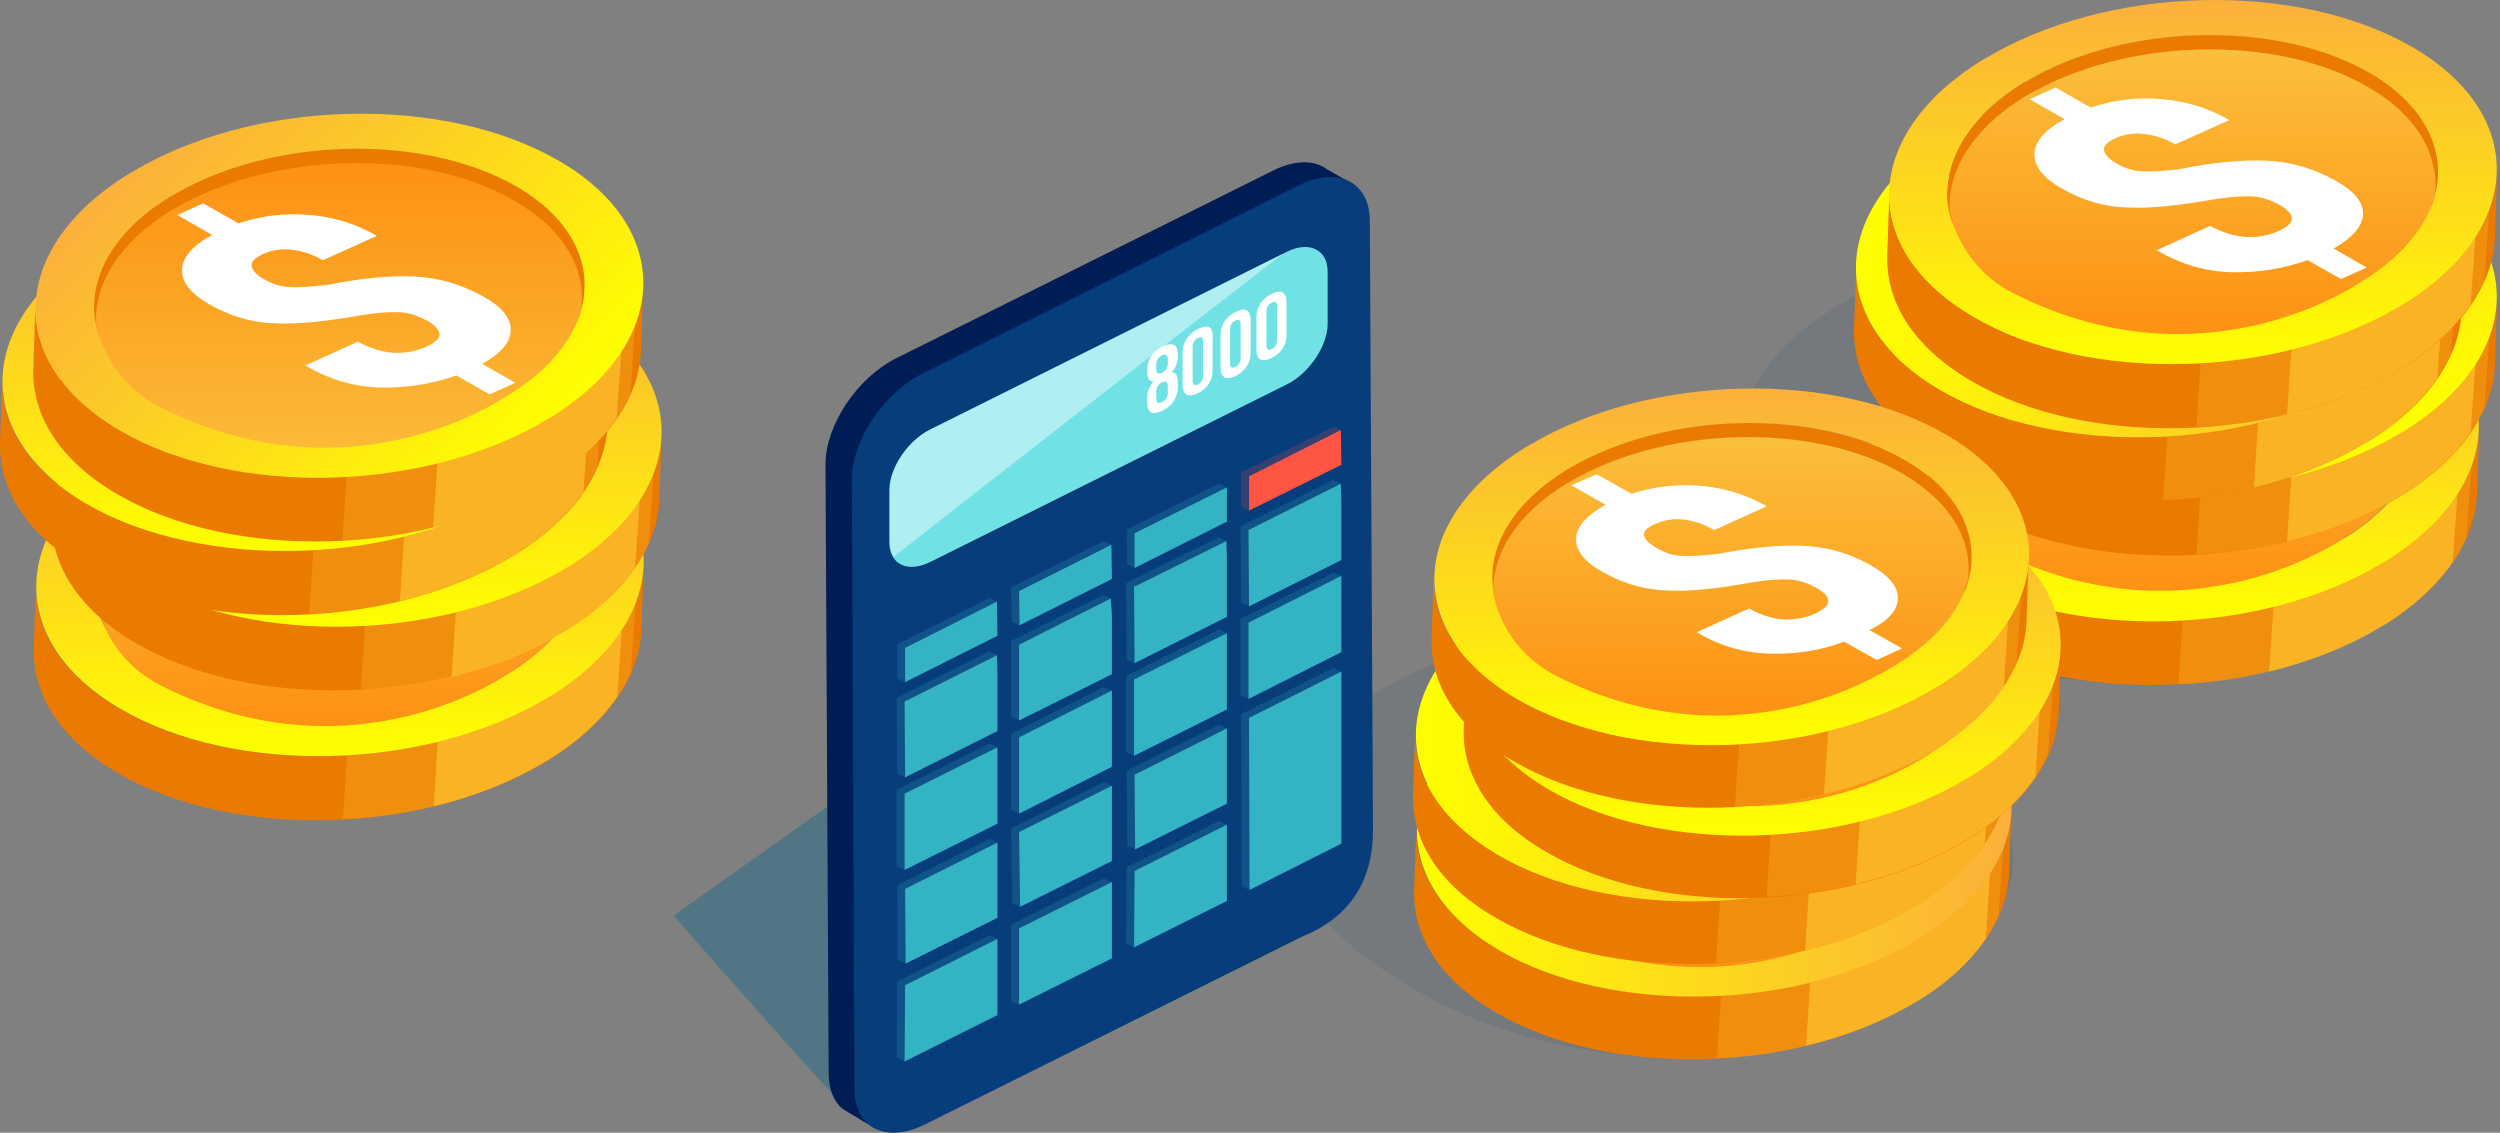 <svg width="437" height="198" viewBox="0 0 437 198" fill="none" xmlns="http://www.w3.org/2000/svg">
<rect x="0" y="0" width="437" height="198" fill="#808080" stroke="none"/>
<path d="M90.554 81.35C74.418 71.877 47.403 72.521 30.254 82.822L29.885 83.006C21.218 88.248 16.792 95.054 16.516 101.676C16.423 103.515 16.423 105.446 16.331 107.286C16.239 109.125 16.239 111.057 16.147 112.896C16.423 106.274 20.849 99.56 29.516 94.226L29.885 94.042C47.034 83.742 73.957 83.098 90.185 92.571C98.299 97.353 102.171 103.699 101.894 110.229C101.987 106.458 102.171 102.779 102.263 99.009C102.448 92.571 98.575 86.133 90.554 81.35Z" fill="#FDA014"/>
<path d="M90.554 81.35C74.418 71.877 47.403 72.521 30.254 82.822L29.885 83.006C21.218 88.248 16.792 95.054 16.516 101.676C16.423 103.515 16.423 105.446 16.331 107.286C16.239 109.125 16.239 111.057 16.147 112.896C16.423 106.274 20.849 99.56 29.516 94.226L29.885 94.042C47.034 83.742 73.957 83.098 90.185 92.571C98.299 97.353 102.171 103.699 101.894 110.229C101.987 106.458 102.171 102.779 102.263 99.009C102.448 92.571 98.575 86.133 90.554 81.35Z" fill="#EA7A00"/>
<path d="M96.27 121.633L95.901 121.817C74.603 134.785 41.041 135.704 20.849 123.84C10.799 117.954 6.005 110.045 6.281 101.952C6.189 105.722 6.005 109.401 5.912 113.172C5.636 121.265 10.43 129.175 20.48 135.061C40.672 146.925 74.234 146.005 95.532 133.037L95.901 132.853C106.412 126.324 111.852 118.046 112.129 109.953C112.221 106.182 112.405 102.503 112.498 98.733C112.221 106.826 106.781 115.103 96.27 121.633Z" fill="#EA7A00"/>
<path opacity="0.27" d="M96.27 121.633L95.902 121.817C88.71 126.231 69.716 130.278 60.681 131.841L59.943 143.154C75.064 142.694 88.249 137.543 95.533 133.037L95.902 132.853C103.093 128.347 107.888 123.104 110.285 117.586L111.115 105.446C108.81 111.332 103.923 116.942 96.27 121.633Z" fill="#FFC431"/>
<path opacity="0.69" d="M96.271 121.633L95.902 121.817C90.186 125.312 83.547 127.887 76.54 129.634L75.802 140.946C82.901 139.199 89.632 136.624 95.441 133.037L95.81 132.853C101.157 129.542 105.122 125.771 107.888 121.817L108.718 109.953C106.044 114.183 101.895 118.138 96.271 121.633Z" fill="#FFC431"/>
<path d="M97.93 76.844C77.83 65.072 44.545 65.899 23.247 78.683L22.878 78.867C1.579 91.835 0.75 111.976 20.942 123.84C41.134 135.704 74.695 134.785 95.994 121.817L96.363 121.633C117.2 108.665 118.03 88.708 97.93 76.844ZM89.263 117.494L88.894 117.678C71.745 128.163 44.545 128.899 28.226 119.334C11.906 109.769 12.644 93.49 29.793 83.006L30.162 82.822C47.312 72.521 74.234 71.877 90.462 81.35C106.689 90.915 106.044 107.01 89.263 117.494Z" fill="url(#paint0_linear)"/>
<path d="M90.185 83.833C74.142 74.36 47.495 75.096 30.438 85.213L30.069 85.397C20.941 91.007 16.608 98.18 16.884 105.17C17.899 110.412 21.402 116.482 28.225 119.885C62.248 136.992 89.263 117.494 89.263 117.494C96.086 113.264 100.235 108.021 101.71 102.687C102.54 95.789 98.76 88.892 90.185 83.833Z" fill="url(#paint1_linear)"/>
<path d="M83.362 103.515C83.362 101.4 81.887 99.56 79.028 97.905H78.844L70.546 102.687C72.113 103.607 72.851 104.527 72.943 105.354C72.943 106.182 72.298 107.01 71.007 107.746C69.624 108.573 68.333 108.941 67.135 108.849C65.936 108.757 64.737 108.481 63.631 107.838C62.617 107.194 62.063 106.55 62.063 105.814C62.063 105.079 62.524 103.975 63.631 102.411C66.305 99.468 67.78 96.985 68.056 94.87C68.333 92.755 66.95 90.823 64 89.168C61.234 87.604 58.191 86.869 54.687 86.96C51.184 87.052 47.68 87.972 44.176 89.72L39.474 86.96L35.509 89.26L40.212 92.019C37.077 94.134 35.325 96.341 34.864 98.641C34.403 100.94 35.97 102.963 39.474 104.895L39.658 104.987L47.864 100.204C46.112 99.192 45.283 98.181 45.375 97.169C45.559 96.157 46.389 95.238 47.956 94.318C49.34 93.49 50.63 93.123 51.921 93.123C53.212 93.123 54.411 93.398 55.425 94.042C56.716 94.778 57.269 95.514 57.269 96.249C57.269 96.985 56.716 98.089 55.609 99.56C52.935 102.687 51.46 105.171 51.184 107.194C50.907 109.217 52.198 111.057 55.148 112.804C57.822 114.368 60.957 115.011 64.645 114.919C68.333 114.735 71.929 113.816 75.433 112.068L80.412 114.919L84.376 112.62L79.397 109.677C81.979 107.746 83.362 105.63 83.362 103.515Z" fill="white"/>
<path d="M93.688 58.725C77.553 49.253 50.538 49.896 33.388 60.197L33.019 60.381C24.352 65.623 19.927 72.429 19.65 79.051C19.558 80.89 19.558 82.822 19.466 84.661C19.373 86.5 19.373 88.432 19.281 90.271C19.558 83.649 23.983 76.936 32.651 71.601L33.019 71.417C50.169 61.117 77.092 60.473 93.319 69.946C101.433 74.728 105.305 81.074 105.029 87.604C105.121 83.833 105.305 80.154 105.398 76.384C105.582 69.854 101.71 63.508 93.688 58.725Z" fill="#FDA014"/>
<path d="M93.688 58.725C77.553 49.253 50.538 49.896 33.388 60.197L33.019 60.381C24.352 65.623 19.927 72.429 19.65 79.051C19.558 80.89 19.558 82.822 19.466 84.661C19.373 86.5 19.373 88.432 19.281 90.271C19.558 83.649 23.983 76.936 32.651 71.601L33.019 71.417C50.169 61.117 77.092 60.473 93.319 69.946C101.433 74.728 105.305 81.074 105.029 87.604C105.121 83.833 105.305 80.154 105.398 76.384C105.582 69.854 101.71 63.508 93.688 58.725Z" fill="#EA7A00"/>
<path d="M99.405 98.916L99.036 99.1C77.737 112.068 44.176 112.988 23.984 101.124C13.934 95.237 9.139 87.328 9.416 79.235C9.324 83.006 9.139 86.684 9.047 90.455C8.77 98.549 13.565 106.458 23.615 112.344C43.807 124.208 77.368 123.288 98.667 110.321L99.036 110.137C109.547 103.607 114.987 95.329 115.263 87.236C115.356 83.465 115.54 79.787 115.632 76.016C115.356 84.201 109.916 92.478 99.405 98.916Z" fill="#EA7A00"/>
<path opacity="0.27" d="M99.405 99.008L99.036 99.192C91.844 103.606 72.851 107.653 63.815 109.216L63.077 120.529C78.198 120.069 91.383 114.918 98.667 110.412L99.036 110.228C106.228 105.721 111.022 100.479 113.42 94.961L114.249 82.821C111.944 88.615 107.058 94.317 99.405 99.008Z" fill="#FFC431"/>
<path opacity="0.69" d="M99.404 99.008L99.035 99.192C93.319 102.687 86.68 105.262 79.673 107.009L78.935 118.321C86.035 116.574 92.766 113.999 98.574 110.412L98.943 110.228C104.291 106.917 108.256 103.146 111.022 99.192L111.851 87.328C109.178 91.466 105.029 95.513 99.404 99.008Z" fill="#FFC431"/>
<path d="M101.064 54.219C80.964 42.447 47.679 43.274 26.381 56.058L26.012 56.242C4.713 69.21 3.884 89.351 24.076 101.215C44.268 113.079 77.829 112.16 99.128 99.192L99.497 99.008C120.334 86.04 121.164 65.991 101.064 54.219ZM92.397 94.869L92.028 95.053C74.879 105.538 47.679 106.274 31.36 96.709C15.04 87.144 15.778 70.865 32.927 60.381L33.296 60.197C50.446 49.896 77.368 49.252 93.596 58.725C109.823 68.198 109.178 84.385 92.397 94.869Z" fill="url(#paint2_linear)"/>
<path d="M93.319 61.208C77.276 51.736 50.63 52.471 33.572 62.588L33.204 62.772C24.076 68.382 19.742 75.556 20.019 82.545C21.033 87.788 24.537 93.858 31.36 97.26C65.382 114.367 92.397 94.869 92.397 94.869C99.22 90.639 103.369 85.396 104.844 80.062C105.674 73.164 101.894 66.175 93.319 61.208Z" fill="url(#paint3_linear)"/>
<path d="M86.773 61.025L80.595 64.52C76.538 63.232 72.389 62.772 68.148 63.048C63.907 63.416 60.034 64.612 56.531 66.635L56.438 66.727L65.843 70.958C67.779 69.854 69.623 69.21 71.375 69.118C73.127 68.934 74.787 69.21 76.262 69.854C77.829 70.59 78.475 71.326 78.29 72.061C78.106 72.797 77.368 73.625 75.985 74.361C74.695 75.096 73.311 75.556 71.836 75.648C70.361 75.74 68.056 75.648 65.013 75.28C59.205 74.177 54.133 73.625 49.892 73.809C45.651 73.993 41.686 75.096 37.998 77.212C34.587 79.143 32.927 81.166 33.019 83.19C33.111 85.305 34.771 87.236 38.09 89.076L32.282 92.387L36.8 94.41L42.608 91.099C46.757 92.662 51.091 93.306 55.793 93.214C60.403 93.122 64.737 91.835 68.886 89.444L68.978 89.352L59.666 85.121C57.453 86.409 55.332 87.052 53.304 87.052C51.275 87.144 49.431 86.776 47.587 85.949C46.02 85.213 45.282 84.477 45.374 83.741C45.467 83.006 46.204 82.178 47.495 81.442C49.062 80.614 50.538 80.063 52.105 79.971C53.672 79.879 55.885 79.971 58.744 80.43C64.921 81.534 69.992 81.994 74.049 81.902C78.106 81.718 81.978 80.614 85.574 78.591C88.894 76.752 90.461 74.728 90.369 72.521C90.277 70.314 88.525 68.29 85.113 66.451L91.199 62.956L86.773 61.025Z" fill="white"/>
<path d="M84.653 45.482C68.517 36.009 41.502 36.653 24.352 46.953L23.984 47.138C15.317 52.38 10.891 59.185 10.614 65.807C10.522 67.647 10.522 69.578 10.43 71.417C10.338 73.257 10.338 75.188 10.246 77.028C10.522 70.406 14.948 63.692 23.615 58.358L23.984 58.174C41.133 47.873 68.056 47.229 84.284 56.702C92.397 61.485 96.27 67.831 95.993 74.361C96.085 70.59 96.27 66.911 96.362 63.14C96.639 56.702 92.674 50.264 84.653 45.482Z" fill="#FDA014"/>
<path d="M84.653 45.482C68.517 36.009 41.502 36.653 24.352 46.953L23.984 47.138C15.317 52.38 10.891 59.185 10.614 65.807C10.522 67.647 10.522 69.578 10.43 71.417C10.338 73.257 10.338 75.188 10.246 77.028C10.522 70.406 14.948 63.692 23.615 58.358L23.984 58.174C41.133 47.873 68.056 47.229 84.284 56.702C92.397 61.485 96.27 67.831 95.993 74.361C96.085 70.59 96.27 66.911 96.362 63.14C96.639 56.702 92.674 50.264 84.653 45.482Z" fill="#EA7A00"/>
<path d="M90.369 85.765L90 85.949C68.702 98.916 35.14 99.836 14.948 87.972C4.898 82.086 0.104 74.177 0.38 66.083C0.288 69.854 0.104 73.533 0.011 77.303C-0.265 85.397 4.529 93.306 14.579 99.192C34.771 111.056 68.333 110.137 89.631 97.169L90 96.985C100.511 90.455 105.951 82.178 106.228 74.085C106.32 70.314 106.504 66.635 106.597 62.864C106.32 70.958 100.88 79.235 90.369 85.765Z" fill="#EA7A00"/>
<path opacity="0.27" d="M90.369 85.764L90 85.948C82.809 90.363 63.815 94.409 54.779 95.973L54.042 107.285C69.163 106.825 82.348 101.675 89.632 97.169L90 96.985C97.192 92.478 101.987 87.236 104.384 81.718L105.214 69.578C102.909 75.372 98.022 81.074 90.369 85.764Z" fill="#FFC431"/>
<path opacity="0.69" d="M90.368 85.764L90 85.948C84.283 89.443 77.645 92.018 70.637 93.766L69.9 105.078C76.999 103.331 83.73 100.755 89.539 97.169L89.907 96.985C95.255 93.674 99.22 89.903 101.986 85.948L102.816 74.084C100.142 78.315 95.993 82.269 90.368 85.764Z" fill="#FFC431"/>
<path d="M92.029 40.975C71.929 29.203 38.644 30.031 17.345 42.815L16.976 42.999C-4.322 55.966 -5.152 76.108 15.04 87.972C35.232 99.836 68.794 98.916 90.092 85.948L90.461 85.765C111.299 72.797 112.129 52.748 92.029 40.975ZM83.362 81.626L82.993 81.81C65.843 92.294 38.644 93.03 22.324 83.465C6.004 73.9 6.742 57.622 23.892 47.137L24.26 46.953C41.41 36.653 68.333 36.009 84.56 45.482C100.788 55.047 100.142 71.141 83.362 81.626Z" fill="url(#paint4_linear)"/>
<path d="M84.284 47.965C68.24 38.492 41.594 39.228 24.537 49.344L24.168 49.528C15.04 55.139 10.707 62.312 10.983 69.302C11.997 74.544 15.501 80.614 22.324 84.017C56.346 101.123 83.362 81.626 83.362 81.626C90.184 77.395 94.334 72.153 95.809 66.819C96.639 59.921 92.858 52.931 84.284 47.965Z" fill="url(#paint5_linear)"/>
<path d="M77.737 47.781L71.56 51.276C67.503 49.988 63.354 49.528 59.112 49.804C54.871 50.172 50.999 51.368 47.495 53.391L47.403 53.483L56.807 57.714C58.744 56.61 60.588 55.966 62.34 55.874C64.091 55.69 65.751 55.966 67.226 56.61C68.794 57.346 69.439 58.081 69.255 58.817C69.07 59.553 68.333 60.381 66.95 61.117C65.659 61.852 64.276 62.312 62.801 62.404C61.325 62.496 59.02 62.404 55.978 62.036C50.169 60.933 45.098 60.381 40.857 60.565C36.615 60.749 32.651 61.852 28.963 63.968C25.551 65.899 23.891 67.922 23.984 69.946C24.076 72.061 25.735 73.992 29.055 75.832L23.246 79.143L27.764 81.166L33.573 77.855C37.722 79.418 42.055 80.062 46.758 79.97C51.368 79.878 55.701 78.591 59.85 76.2L59.942 76.108L50.63 71.877C48.417 73.165 46.297 73.808 44.268 73.808C42.24 73.9 40.396 73.532 38.551 72.705C36.984 71.969 36.246 71.233 36.339 70.497C36.431 69.762 37.169 68.934 38.459 68.198C40.027 67.37 41.502 66.819 43.069 66.727C44.637 66.635 46.85 66.727 49.708 67.186C55.886 68.29 60.957 68.75 65.013 68.658C69.07 68.474 72.943 67.37 76.539 65.347C79.858 63.508 81.425 61.484 81.333 59.277C81.241 57.07 79.489 55.047 76.078 53.207L82.163 49.712L77.737 47.781Z" fill="white"/>
<path d="M90.461 32.698C74.326 23.225 47.311 23.869 30.161 34.17L29.792 34.353C21.125 39.596 16.7 46.402 16.423 53.023C16.331 54.863 16.331 56.794 16.239 58.633C16.147 60.473 16.147 62.404 16.054 64.244C16.331 57.622 20.757 50.908 29.424 45.574L29.792 45.39C46.942 35.089 73.865 34.446 90.092 43.918C98.206 48.701 102.079 55.047 101.802 61.577C101.894 57.806 102.079 54.127 102.171 50.356C102.447 43.826 98.483 37.48 90.461 32.698Z" fill="#FDA014"/>
<path d="M90.461 32.698C74.326 23.225 47.311 23.869 30.161 34.17L29.792 34.353C21.125 39.596 16.7 46.402 16.423 53.023C16.331 54.863 16.331 56.794 16.239 58.633C16.147 60.473 16.147 62.404 16.054 64.244C16.331 57.622 20.757 50.908 29.424 45.574L29.792 45.39C46.942 35.089 73.865 34.446 90.092 43.918C98.206 48.701 102.079 55.047 101.802 61.577C101.894 57.806 102.079 54.127 102.171 50.356C102.447 43.826 98.483 37.48 90.461 32.698Z" fill="#EA7A00"/>
<path d="M96.178 72.889L95.809 73.073C74.51 86.04 40.949 86.96 20.757 75.096C10.707 69.21 5.912 61.301 6.189 53.207C6.097 56.978 5.912 60.657 5.82 64.428C5.543 72.521 10.338 80.43 20.388 86.316C40.58 98.18 74.141 97.261 95.44 84.293L95.809 84.109C106.32 77.671 111.76 69.394 112.036 61.301C112.129 57.53 112.313 53.851 112.405 50.08C112.129 58.174 106.689 66.451 96.178 72.889Z" fill="#EA7A00"/>
<path opacity="0.27" d="M96.178 72.981L95.809 73.164C88.617 77.579 69.624 81.626 60.588 83.189L59.85 94.501C74.972 94.042 88.156 88.891 95.44 84.385L95.809 84.201C103.001 79.694 107.795 74.452 110.193 68.934L111.022 56.794C108.717 62.588 103.831 68.29 96.178 72.981Z" fill="#FFC431"/>
<path opacity="0.69" d="M96.177 72.981L95.808 73.164C90.092 76.659 83.453 79.234 76.446 80.982L75.709 92.294C82.808 90.547 89.539 87.972 95.347 84.385L95.716 84.201C101.064 80.89 105.029 77.119 107.795 73.164L108.624 61.3C105.951 65.439 101.894 69.486 96.177 72.981Z" fill="#FFC431"/>
<path d="M97.837 28.191C77.737 16.419 44.453 17.247 23.154 30.031L22.785 30.215C1.486 43.182 0.657 63.324 20.849 75.188C41.041 87.052 74.603 86.132 95.901 73.165L96.27 72.981C117.2 60.013 117.937 39.964 97.837 28.191ZM89.17 68.842L88.802 69.026C71.744 79.51 44.545 80.246 28.225 70.681C11.905 61.117 12.643 44.746 29.793 34.353L30.161 34.169C47.311 23.869 74.234 23.225 90.461 32.698C106.597 42.171 106.043 58.358 89.17 68.842Z" fill="url(#paint6_linear)"/>
<path d="M90.092 35.181C74.049 25.708 47.403 26.444 30.346 36.56L29.977 36.745C20.849 42.355 16.515 49.528 16.792 56.518C17.806 61.76 21.31 67.83 28.133 71.233C62.155 88.34 89.17 68.842 89.17 68.842C95.993 64.611 100.142 59.369 101.618 54.035C102.447 47.045 98.667 40.147 90.092 35.181Z" fill="url(#paint7_linear)"/>
<path d="M89.262 57.714C89.355 55.599 87.695 53.575 84.284 51.736C80.595 49.712 76.723 48.517 72.389 48.333C68.148 48.149 63.077 48.609 57.268 49.804C54.133 50.172 51.828 50.264 50.445 50.172C48.97 50.08 47.587 49.62 46.296 48.885C44.913 48.149 44.176 47.321 43.991 46.585C43.807 45.85 44.452 45.114 46.02 44.378C47.495 43.734 49.155 43.459 50.906 43.642C52.658 43.826 54.502 44.378 56.438 45.482L65.843 41.251L65.751 41.159C62.247 39.136 58.375 37.94 54.133 37.572C49.892 37.205 45.743 37.664 41.686 39.044L35.509 35.549L30.991 37.572L37.076 41.067C33.665 42.907 31.913 44.93 31.821 47.137C31.729 49.344 33.388 51.368 36.615 53.207C40.303 55.323 44.176 56.426 48.14 56.518C52.197 56.702 57.268 56.15 63.446 55.047C66.396 54.587 68.609 54.495 70.084 54.587C71.56 54.679 73.127 55.231 74.695 56.058C75.985 56.794 76.723 57.622 76.815 58.358C76.907 59.093 76.17 59.829 74.602 60.565C72.85 61.393 70.914 61.76 68.886 61.669C66.857 61.577 64.829 60.933 62.524 59.737L53.396 63.876L53.488 63.968C57.637 66.359 61.971 67.647 66.581 67.739C71.191 67.83 75.617 67.095 79.766 65.623L85.574 68.934L90.092 66.911L84.284 63.6C87.603 61.76 89.262 59.829 89.262 57.714Z" fill="white"/>
<g opacity="0.3">
<path opacity="0.3" d="M413.341 55.773L412.788 55.496C386.787 39.954 345.849 38.942 321.324 53.381C308.231 61.107 302.422 71.683 303.713 82.26C305.926 90.445 312.196 98.354 322.707 104.976C322.707 104.976 364.013 134.774 416.107 108.655C426.618 103.413 430.306 94.676 431.873 86.674C432.427 75.914 427.356 64.326 413.341 55.773Z" fill="#003D75"/>
</g>
<path d="M411.312 57.796C395.177 48.323 368.162 48.967 351.012 59.267L350.643 59.451C341.976 64.694 337.551 71.499 337.274 78.121C337.182 79.961 337.182 81.892 337.09 83.731C336.997 85.571 336.997 87.502 336.905 89.341C337.182 82.72 341.608 76.006 350.275 70.672L350.643 70.488C367.793 60.187 394.716 59.543 410.943 69.016C419.057 73.799 422.93 80.144 422.653 86.674C422.745 82.904 422.929 79.225 423.022 75.454C423.298 68.924 419.426 62.486 411.312 57.796Z" fill="#FDA014"/>
<path d="M411.312 57.796C395.177 48.323 368.162 48.967 351.012 59.267L350.643 59.451C341.976 64.694 337.551 71.499 337.274 78.121C337.182 79.961 337.182 81.892 337.09 83.731C336.997 85.571 336.997 87.502 336.905 89.341C337.182 82.72 341.608 76.006 350.275 70.672L350.643 70.488C367.793 60.187 394.716 59.543 410.943 69.016C419.057 73.799 422.93 80.144 422.653 86.674C422.745 82.904 422.929 79.225 423.022 75.454C423.298 68.924 419.426 62.486 411.312 57.796Z" fill="#EA7A00"/>
<path d="M417.121 97.987L416.752 98.171C395.453 111.138 361.892 112.058 341.7 100.194C331.65 94.308 326.855 86.398 327.132 78.305C327.04 82.076 326.855 85.755 326.763 89.525C326.486 97.619 331.281 105.528 341.331 111.414C361.523 123.278 395.084 122.359 416.383 109.391L416.752 109.207C427.263 102.677 432.703 94.4 432.979 86.306C433.072 82.536 433.256 78.857 433.348 75.086C432.979 83.272 427.539 91.457 417.121 97.987Z" fill="#EA7A00"/>
<path opacity="0.27" d="M417.121 98.078L416.752 98.262C409.56 102.677 390.567 106.723 381.531 108.287L380.793 119.599C395.914 119.139 409.099 113.989 416.383 109.482L416.752 109.298C423.944 104.792 428.738 99.549 431.135 94.031L431.965 81.891C429.568 87.686 424.681 93.296 417.121 98.078Z" fill="#FFC431"/>
<path opacity="0.69" d="M417.12 98.078L416.751 98.262C411.035 101.757 404.396 104.332 397.389 106.079L396.651 117.392C403.751 115.644 410.482 113.069 416.29 109.482L416.659 109.298C422.007 105.988 425.972 102.217 428.738 98.262L429.567 86.398C426.894 90.537 422.744 94.583 417.12 98.078Z" fill="#FFC431"/>
<path d="M418.688 53.289C398.588 41.517 365.303 42.345 344.004 55.129L343.636 55.312C322.337 68.28 321.507 88.421 341.699 100.286C361.891 112.15 395.453 111.23 416.752 98.262L417.12 98.078C438.05 85.019 438.788 65.061 418.688 53.289ZM410.021 93.94L409.652 94.124C392.502 104.608 365.303 105.344 348.983 95.779C332.663 86.214 333.401 69.936 350.551 59.451L350.919 59.267C368.069 48.967 394.992 48.323 411.219 57.796C427.539 67.269 426.894 83.455 410.021 93.94Z" fill="url(#paint8_linear)"/>
<path d="M410.943 60.187C394.9 50.714 368.254 51.45 351.196 61.566L350.828 61.75C341.7 67.36 337.366 74.534 337.643 81.524C338.657 86.766 342.161 92.836 348.984 96.239C383.006 113.345 410.021 93.848 410.021 93.848C416.844 89.617 420.993 84.375 422.468 79.04C423.298 72.143 419.518 65.245 410.943 60.187Z" fill="url(#paint9_linear)"/>
<path d="M404.12 79.96C404.12 77.845 402.645 76.006 399.786 74.35H399.602L391.304 79.133C392.871 80.052 393.609 80.972 393.701 81.8C393.701 82.627 393.056 83.455 391.765 84.191C390.382 85.019 389.091 85.387 387.892 85.295C386.694 85.203 385.495 84.927 384.389 84.283C383.375 83.639 382.821 82.995 382.821 82.26C382.821 81.524 383.282 80.42 384.389 78.857C387.063 75.914 388.538 73.431 388.814 71.315C389.091 69.2 387.708 67.269 384.758 65.613C381.991 64.05 378.949 63.314 375.445 63.406C371.942 63.498 368.438 64.418 364.934 66.165L360.232 63.406L356.267 65.705L360.969 68.464C357.835 70.579 356.083 72.787 355.622 75.086C355.161 77.385 356.728 79.409 360.232 81.34L360.416 81.432L368.622 76.65C366.87 75.638 366.041 74.626 366.133 73.615C366.317 72.603 367.147 71.683 368.714 70.763C370.097 69.936 371.388 69.568 372.679 69.568C373.97 69.568 375.169 69.844 376.183 70.487C377.474 71.223 378.027 71.959 378.027 72.695C378.027 73.431 377.474 74.534 376.367 76.006C373.693 79.133 372.218 81.616 371.942 83.639C371.665 85.662 372.956 87.502 375.906 89.249C378.58 90.813 381.715 91.457 385.403 91.365C389.091 91.181 392.687 90.261 396.191 88.514L401.169 91.365L405.134 89.065L400.155 86.122C402.829 84.099 404.12 82.076 404.12 79.96Z" fill="white"/>
<path d="M414.447 35.079C398.312 25.606 371.297 26.25 354.147 36.551L353.778 36.734C345.111 41.977 340.686 48.782 340.409 55.404C340.317 57.244 340.317 59.175 340.225 61.014C340.132 62.854 340.132 64.785 340.04 66.625C340.317 60.003 344.743 53.289 353.41 47.955L353.778 47.771C370.928 37.47 397.851 36.827 414.078 46.299C422.192 51.082 426.065 57.428 425.788 63.958C425.88 60.187 426.065 56.508 426.157 52.737C426.433 46.299 422.561 39.861 414.447 35.079Z" fill="#FDA014"/>
<path d="M414.447 35.079C398.312 25.606 371.297 26.25 354.147 36.551L353.778 36.734C345.111 41.977 340.686 48.782 340.409 55.404C340.317 57.244 340.317 59.175 340.225 61.014C340.132 62.854 340.132 64.785 340.04 66.625C340.317 60.003 344.743 53.289 353.41 47.955L353.778 47.771C370.928 37.47 397.851 36.827 414.078 46.299C422.192 51.082 426.065 57.428 425.788 63.958C425.88 60.187 426.065 56.508 426.157 52.737C426.433 46.299 422.561 39.861 414.447 35.079Z" fill="#EA7A00"/>
<path d="M420.256 75.362L419.887 75.546C398.588 88.513 365.027 89.433 344.835 77.569C334.785 71.683 329.99 63.774 330.267 55.68C330.175 59.451 329.99 63.13 329.898 66.9C329.621 74.994 334.416 82.903 344.466 88.789C364.658 100.653 398.219 99.734 419.518 86.766L419.887 86.582C430.398 80.052 435.838 71.775 436.114 63.682C436.207 59.911 436.391 56.232 436.483 52.461C436.114 60.555 430.674 68.832 420.256 75.362Z" fill="#EA7A00"/>
<path opacity="0.27" d="M420.256 75.361L419.887 75.545C412.695 79.96 393.702 84.007 384.666 85.57L383.928 96.882C399.049 96.422 412.234 91.272 419.518 86.766L419.887 86.582C427.079 82.075 431.873 76.833 434.271 71.315L435.1 59.175C432.703 65.061 427.816 70.671 420.256 75.361Z" fill="#FFC431"/>
<path opacity="0.69" d="M420.255 75.361L419.886 75.545C414.17 79.04 407.531 81.615 400.524 83.363L399.786 94.675C406.886 92.927 413.617 90.352 419.425 86.766L419.794 86.582C425.142 83.271 429.107 79.5 431.873 75.545L432.702 63.681C430.029 67.912 425.879 71.867 420.255 75.361Z" fill="#FFC431"/>
<path d="M421.823 30.572C401.723 18.8 368.438 19.628 347.139 32.412L346.771 32.596C325.472 45.563 324.642 65.705 344.834 77.569C365.026 89.433 398.588 88.513 419.887 75.546L420.255 75.362C441.185 62.394 441.923 42.436 421.823 30.572ZM413.156 71.223L412.787 71.407C395.637 81.891 368.438 82.627 352.118 73.062C335.799 63.497 336.536 47.219 353.686 36.734L354.054 36.55C371.204 26.25 398.127 25.606 414.354 35.079C430.674 44.644 430.029 60.738 413.156 71.223Z" fill="url(#paint10_linear)"/>
<path d="M414.078 37.562C398.035 28.089 371.389 28.825 354.332 38.941L353.963 39.125C344.835 44.736 340.501 51.909 340.778 58.899C341.792 64.141 345.296 70.211 352.119 73.614C386.141 90.72 413.156 71.223 413.156 71.223C419.979 66.992 424.128 61.75 425.604 56.416C426.433 49.518 422.653 42.62 414.078 37.562Z" fill="url(#paint11_linear)"/>
<path d="M407.532 37.378L401.354 40.873C397.298 39.585 393.149 39.125 388.907 39.401C384.666 39.769 380.794 40.965 377.29 42.988L377.198 43.08L386.602 47.311C388.538 46.207 390.382 45.563 392.134 45.471C393.886 45.287 395.546 45.563 397.021 46.207C398.588 46.943 399.234 47.678 399.049 48.414C398.865 49.15 398.127 49.978 396.744 50.714C395.454 51.449 394.071 51.909 392.595 52.001C391.12 52.093 388.815 52.001 385.772 51.633C379.964 50.53 374.893 49.978 370.651 50.162C366.41 50.346 362.445 51.449 358.757 53.565C355.346 55.496 353.686 57.519 353.778 59.543C353.871 61.658 355.53 63.589 358.849 65.429L353.041 68.74L357.559 70.763L363.367 67.452C367.516 69.016 371.85 69.659 376.552 69.567C381.162 69.475 385.496 68.188 389.645 65.797L389.737 65.705L380.425 61.474C378.212 62.762 376.091 63.405 374.063 63.405C372.034 63.497 370.19 63.129 368.346 62.302C366.779 61.566 366.041 60.83 366.133 60.094C366.226 59.359 366.963 58.531 368.254 57.795C369.821 56.968 371.297 56.416 372.864 56.324C374.432 56.232 376.644 56.324 379.503 56.783C385.68 57.887 390.751 58.347 394.808 58.255C398.865 58.071 402.738 56.968 406.333 54.944C409.653 53.105 411.22 51.081 411.128 48.874C411.036 46.667 409.284 44.644 405.872 42.804L411.958 39.309L407.532 37.378Z" fill="white"/>
<path d="M408.639 25.607C392.503 16.134 365.488 16.777 348.339 27.078L347.97 27.262C339.303 32.504 334.877 39.31 334.601 45.932C334.509 47.771 334.509 49.703 334.416 51.542C334.324 53.382 334.324 55.313 334.232 57.152C334.509 50.53 338.934 43.817 347.601 38.482L347.97 38.298C365.12 27.998 392.042 27.354 408.27 36.827C416.384 41.609 420.256 47.955 419.98 54.485C420.072 50.714 420.256 47.036 420.348 43.265C420.625 36.827 416.753 30.389 408.639 25.607Z" fill="#FDA014"/>
<path d="M408.639 25.607C392.503 16.134 365.488 16.777 348.339 27.078L347.97 27.262C339.303 32.504 334.877 39.31 334.601 45.932C334.509 47.771 334.509 49.703 334.416 51.542C334.324 53.382 334.324 55.313 334.232 57.152C334.509 50.53 338.934 43.817 347.601 38.482L347.97 38.298C365.12 27.998 392.042 27.354 408.27 36.827C416.384 41.609 420.256 47.955 419.98 54.485C420.072 50.714 420.256 47.036 420.348 43.265C420.625 36.827 416.753 30.389 408.639 25.607Z" fill="#EA7A00"/>
<path d="M414.447 65.889L414.078 66.073C392.78 79.041 359.218 79.961 339.026 68.097C328.976 62.21 324.182 54.301 324.458 46.208C324.366 49.978 324.182 53.657 324.09 57.428C323.813 65.521 328.607 73.431 338.657 79.317C358.85 91.181 392.411 90.261 413.71 77.293L414.078 77.109C424.589 70.58 430.029 62.302 430.306 54.209C430.398 50.438 430.583 46.76 430.675 42.989C430.306 51.082 424.866 59.359 414.447 65.889Z" fill="#EA7A00"/>
<path opacity="0.27" d="M414.447 65.889L414.079 66.073C406.887 70.487 387.893 74.534 378.858 76.098L378.12 87.41C393.241 86.95 406.426 81.8 413.71 77.293L414.079 77.109C421.27 72.603 426.065 67.361 428.462 61.842L429.292 49.702C426.895 55.588 422.008 61.199 414.447 65.889Z" fill="#FFC431"/>
<path opacity="0.69" d="M414.447 65.889L414.078 66.073C408.362 69.568 401.723 72.143 394.716 73.89L393.978 85.203C401.078 83.455 407.808 80.88 413.617 77.293L413.986 77.109C419.334 73.798 423.298 70.028 426.064 66.073L426.894 54.209C424.128 58.439 420.071 62.394 414.447 65.889Z" fill="#FFC431"/>
<path d="M416.014 21.1C395.914 9.328 362.63 10.155 341.331 22.939L340.962 23.123C319.664 36.091 318.834 56.232 339.026 68.096C359.218 79.96 392.78 79.041 414.078 66.073L414.447 65.889C435.377 52.921 436.114 32.964 416.014 21.1ZM407.347 61.751L406.979 61.934C389.829 72.419 362.63 73.155 346.31 63.59C329.99 54.025 330.728 37.746 347.877 27.262L348.246 27.078C365.396 16.777 392.319 16.134 408.546 25.606C424.774 35.171 424.22 51.266 407.347 61.751Z" fill="url(#paint12_linear)"/>
<path d="M408.27 28.089C392.227 18.617 365.58 19.352 348.523 29.469L348.154 29.653C339.026 35.263 334.693 42.437 334.969 49.426C335.984 54.669 339.487 60.739 346.31 64.142C380.333 81.248 407.348 61.75 407.348 61.75C414.171 57.52 418.32 52.278 419.795 46.943C420.625 40.045 416.845 33.148 408.27 28.089Z" fill="url(#paint13_linear)"/>
<path d="M401.724 27.906L395.546 31.401C391.489 30.113 387.34 29.653 383.099 29.929C378.858 30.297 374.985 31.493 371.481 33.516L371.389 33.608L380.794 37.839C382.73 36.735 384.574 36.091 386.326 35.999C388.078 35.815 389.737 36.091 391.213 36.735C392.78 37.471 393.425 38.207 393.241 38.942C393.057 39.678 392.319 40.506 390.936 41.242C389.645 41.977 388.262 42.437 386.787 42.529C385.312 42.621 383.007 42.529 379.964 42.161C374.155 41.058 369.084 40.506 364.843 40.69C360.602 40.874 356.637 41.977 352.949 44.093C349.537 46.024 347.878 48.047 347.97 50.071C348.062 52.186 349.722 54.117 353.041 55.957L347.232 59.268L351.75 61.291L357.559 57.98C361.708 59.544 366.042 60.187 370.744 60.095C375.354 60.003 379.687 58.716 383.836 56.325L383.929 56.233L374.616 52.002C372.403 53.29 370.283 53.933 368.254 53.933C366.226 54.025 364.382 53.657 362.538 52.83C360.97 52.094 360.233 51.358 360.325 50.623C360.417 49.887 361.155 49.059 362.446 48.323C364.013 47.496 365.488 46.944 367.056 46.852C368.623 46.76 370.836 46.852 373.694 47.312C379.872 48.415 384.943 48.875 389 48.783C393.057 48.599 396.929 47.496 400.525 45.472C403.844 43.633 405.412 41.609 405.32 39.402C405.227 37.195 403.475 35.172 400.064 33.332L406.149 29.837L401.724 27.906Z" fill="white"/>
<path d="M414.447 12.823C398.312 3.35 371.297 3.994 354.147 14.294L353.778 14.478C345.111 19.72 340.686 26.526 340.409 33.148C340.317 34.987 340.317 36.919 340.225 38.758C340.132 40.598 340.132 42.529 340.04 44.368C340.317 37.746 344.743 31.033 353.41 25.698L353.778 25.515C370.928 15.214 397.851 14.57 414.078 24.043C422.192 28.825 426.065 35.171 425.788 41.701C425.88 37.93 426.065 34.252 426.157 30.481C426.433 24.043 422.561 17.605 414.447 12.823Z" fill="#FDA014"/>
<path d="M414.447 12.823C398.312 3.35 371.297 3.994 354.147 14.294L353.778 14.478C345.111 19.72 340.686 26.526 340.409 33.148C340.317 34.987 340.317 36.919 340.225 38.758C340.132 40.598 340.132 42.529 340.04 44.368C340.317 37.746 344.743 31.033 353.41 25.698L353.778 25.515C370.928 15.214 397.851 14.57 414.078 24.043C422.192 28.825 426.065 35.171 425.788 41.701C425.88 37.93 426.065 34.252 426.157 30.481C426.433 24.043 422.561 17.605 414.447 12.823Z" fill="#EA7A00"/>
<path d="M420.256 53.105L419.887 53.289C398.588 66.257 365.027 67.177 344.835 55.313C334.785 49.426 329.99 41.517 330.267 33.424C330.175 37.194 329.99 40.873 329.898 44.644C329.621 52.737 334.416 60.647 344.466 66.533C364.658 78.397 398.219 77.477 419.518 64.51L419.887 64.326C430.398 57.796 435.838 49.519 436.114 41.425C436.207 37.654 436.391 33.976 436.483 30.205C436.114 38.298 430.674 46.575 420.256 53.105Z" fill="#EA7A00"/>
<path opacity="0.27" d="M420.256 53.105L419.887 53.289C412.695 57.703 393.702 61.75 384.666 63.314L383.928 74.626C399.049 74.166 412.234 69.016 419.518 64.509L419.887 64.325C427.079 59.819 431.873 54.577 434.271 49.058L435.1 36.918C432.703 42.712 427.816 48.414 420.256 53.105Z" fill="#FFC431"/>
<path opacity="0.69" d="M420.255 53.105L419.886 53.289C414.17 56.784 407.531 59.359 400.524 61.106L399.786 72.419C406.886 70.671 413.617 68.096 419.425 64.509L419.794 64.325C425.142 61.014 429.107 57.244 431.873 53.289L432.702 41.425C429.936 45.655 425.879 49.61 420.255 53.105Z" fill="#FFC431"/>
<path d="M421.823 8.316C401.723 -3.456 368.438 -2.628 347.139 10.155L346.771 10.339C325.472 23.307 324.642 43.448 344.834 55.312C365.026 67.177 398.588 66.257 419.887 53.289L420.255 53.105C441.185 40.137 441.923 20.088 421.823 8.316ZM413.156 48.967L412.787 49.151C395.637 59.635 368.438 60.371 352.118 50.806C335.799 41.241 336.536 24.962 353.686 14.478L354.054 14.294C371.204 3.993 398.127 3.35 414.354 12.822C430.582 22.387 430.029 38.482 413.156 48.967Z" fill="url(#paint14_linear)"/>
<path d="M414.078 15.306C398.035 5.833 371.389 6.568 354.332 16.685L353.963 16.869C344.835 22.479 340.501 29.653 340.778 36.642C341.792 41.885 345.296 47.955 352.119 51.358C386.141 68.464 413.156 48.966 413.156 48.966C419.979 44.736 424.128 39.494 425.604 34.159C426.433 27.262 422.653 20.272 414.078 15.306Z" fill="url(#paint15_linear)"/>
<path d="M413.064 37.47C413.156 35.355 411.497 33.331 408.085 31.492C404.397 29.469 400.525 28.273 396.191 28.089C391.95 27.905 386.879 28.365 381.07 29.561C377.935 29.928 375.63 30.02 374.247 29.928C372.772 29.837 371.389 29.377 370.098 28.641C368.715 27.905 367.977 27.077 367.793 26.342C367.609 25.606 368.254 24.87 369.821 24.134C371.297 23.491 372.956 23.215 374.708 23.399C376.46 23.583 378.304 24.134 380.24 25.238L389.645 21.007L389.553 20.916C386.049 18.892 382.176 17.697 377.935 17.329C373.694 16.961 369.545 17.421 365.488 18.8L359.31 15.305L354.792 17.329L360.878 20.823C357.466 22.663 355.715 24.686 355.622 26.893C355.53 29.101 357.19 31.124 360.417 32.964C364.105 35.079 367.977 36.182 371.942 36.274C375.999 36.458 381.07 35.907 387.248 34.803C390.198 34.343 392.411 34.251 393.886 34.343C395.361 34.435 396.929 34.987 398.496 35.815C399.787 36.55 400.525 37.378 400.617 38.114C400.709 38.849 399.971 39.585 398.404 40.321C396.652 41.149 394.716 41.517 392.687 41.425C390.659 41.333 388.631 40.689 386.325 39.493L377.013 43.724L377.105 43.816C381.254 46.207 385.588 47.495 390.198 47.587C394.808 47.679 399.234 46.943 403.383 45.471L409.192 48.782L413.709 46.759L407.901 43.448C411.312 41.517 412.972 39.493 413.064 37.47Z" fill="white"/>
<g opacity="0.3">
<path opacity="0.3" d="M332.111 122.542L331.557 122.266C306.11 106.999 266.094 106.08 242.122 120.151C229.306 127.692 223.681 138.085 224.88 148.478C227.001 156.479 233.178 164.296 243.505 170.642C243.505 170.642 283.889 199.889 334.877 174.229C345.111 169.079 350.367 160.066 351.934 152.156C352.303 141.672 345.757 130.911 332.111 122.542Z" fill="#003D75"/>
</g>
<path d="M330.082 124.474C314.223 115.185 287.946 115.828 271.073 125.853L270.704 126.037C262.221 131.187 257.888 137.809 257.611 144.247C257.519 146.086 257.519 147.926 257.427 149.765C257.335 151.605 257.335 153.444 257.242 155.283C257.427 148.846 261.852 142.224 270.335 137.073L270.704 136.89C287.485 126.865 313.854 126.221 329.713 135.51C337.642 140.2 341.423 146.454 341.238 152.8C341.33 149.121 341.515 145.443 341.607 141.764C341.791 135.418 338.011 129.164 330.082 124.474Z" fill="#FDA014"/>
<path d="M330.082 124.474C314.223 115.185 287.946 115.828 271.073 125.853L270.704 126.037C262.221 131.187 257.888 137.809 257.611 144.247C257.519 146.086 257.519 147.926 257.427 149.765C257.335 151.605 257.335 153.444 257.242 155.283C257.427 148.846 261.852 142.224 270.335 137.073L270.704 136.89C287.485 126.865 313.854 126.221 329.713 135.51C337.642 140.2 341.423 146.454 341.238 152.8C341.33 149.121 341.515 145.443 341.607 141.764C341.791 135.418 338.011 129.164 330.082 124.474Z" fill="#EA7A00"/>
<path d="M335.706 163.836L335.337 164.02C314.5 176.712 281.676 177.632 261.853 165.951C252.079 160.157 247.285 152.432 247.561 144.523C247.469 148.201 247.285 151.88 247.193 155.559C246.916 163.468 251.618 171.286 261.484 176.988C281.215 188.576 314.131 187.748 334.969 175.056L335.337 174.873C345.572 168.527 350.92 160.433 351.196 152.524C351.288 148.845 351.473 145.166 351.565 141.488C351.288 149.397 346.033 157.49 335.706 163.836Z" fill="#EA7A00"/>
<path opacity="0.27" d="M335.706 163.928L335.337 164.112C328.33 168.435 309.705 172.39 300.854 173.953L300.116 184.99C314.961 184.53 327.777 179.471 334.969 175.149L335.337 174.965C342.345 170.642 347.047 165.4 349.352 160.066L350.182 148.11C347.969 153.812 343.175 159.33 335.706 163.928Z" fill="#FFC431"/>
<path opacity="0.69" d="M335.706 163.928L335.338 164.112C329.713 167.515 323.259 170.09 316.436 171.746L315.699 182.782C322.706 181.127 329.252 178.552 334.969 175.057L335.338 174.873C340.593 171.654 344.466 167.975 347.139 164.02L347.877 152.432C345.295 156.571 341.238 160.525 335.706 163.928Z" fill="#FFC431"/>
<path d="M337.366 120.059C317.727 108.471 285.088 109.298 264.25 121.806L263.881 121.99C243.044 134.682 242.214 154.363 261.945 166.044C281.676 177.632 314.592 176.804 335.43 164.112L335.799 163.928C356.267 151.236 357.005 131.647 337.366 120.059ZM328.883 159.882L328.607 160.066C311.826 170.274 285.18 171.01 269.321 161.629C253.37 152.248 254.108 136.337 270.889 126.037L271.257 125.853C288.038 115.828 314.408 115.184 330.266 124.473C345.941 133.854 345.295 149.581 328.883 159.882Z" fill="url(#paint16_linear)"/>
<path d="M329.713 126.865C314.039 117.668 287.946 118.312 271.257 128.244L270.888 128.428C261.945 133.854 257.704 140.936 257.98 147.742C258.994 152.892 262.406 158.778 269.137 162.181C302.421 178.92 328.791 159.79 328.791 159.79C335.522 155.651 339.487 150.501 340.962 145.259C341.792 138.637 338.104 131.831 329.713 126.865Z" fill="url(#paint17_linear)"/>
<path d="M323.075 146.178C323.075 144.155 321.599 142.316 318.833 140.752H318.649L310.535 145.443C312.103 146.362 312.84 147.19 312.84 148.018C312.84 148.845 312.195 149.673 310.904 150.409C309.521 151.237 308.322 151.513 307.124 151.513C305.925 151.421 304.727 151.145 303.712 150.501C302.698 149.949 302.145 149.305 302.145 148.57C302.145 147.834 302.606 146.73 303.62 145.259C306.294 142.408 307.677 139.924 307.954 137.901C308.23 135.878 306.847 133.946 303.989 132.291C301.315 130.727 298.272 129.992 294.861 130.176C291.449 130.268 288.038 131.187 284.627 132.843L280.016 130.176L276.144 132.475L280.754 135.142C277.711 137.165 275.96 139.373 275.591 141.58C275.13 143.787 276.697 145.81 280.109 147.742L280.293 147.834L288.315 143.143C286.563 142.132 285.733 141.12 285.917 140.2C286.102 139.281 286.932 138.269 288.499 137.441C289.882 136.614 291.173 136.246 292.371 136.246C293.662 136.246 294.769 136.522 295.875 137.165C297.074 137.901 297.719 138.637 297.719 139.281C297.719 140.016 297.166 141.12 296.152 142.5C293.478 145.535 292.095 148.018 291.818 149.949C291.542 151.88 292.832 153.72 295.691 155.375C298.272 156.847 301.407 157.583 304.911 157.399C308.507 157.215 312.01 156.295 315.514 154.548L320.309 157.307L324.181 155.007L319.294 152.156C321.784 150.225 323.075 148.294 323.075 146.178Z" fill="white"/>
<path d="M329.897 107.827C314.039 98.538 287.761 99.182 270.888 109.207L270.519 109.391C262.037 114.541 257.703 121.163 257.427 127.601C257.335 129.44 257.335 131.28 257.242 133.119C257.15 134.958 257.15 136.798 257.058 138.637C257.242 132.199 261.668 125.577 270.151 120.427L270.519 120.243C287.3 110.219 313.67 109.575 329.529 118.864C337.458 123.554 341.238 129.808 341.054 136.154C341.146 132.475 341.33 128.796 341.423 125.118C341.607 118.772 337.827 112.518 329.897 107.827Z" fill="#FDA014"/>
<path d="M329.897 107.827C314.039 98.538 287.761 99.182 270.888 109.207L270.519 109.391C262.037 114.541 257.703 121.163 257.427 127.601C257.335 129.44 257.335 131.28 257.242 133.119C257.15 134.958 257.15 136.798 257.058 138.637C257.242 132.199 261.668 125.577 270.151 120.427L270.519 120.243C287.3 110.219 313.67 109.575 329.529 118.864C337.458 123.554 341.238 129.808 341.054 136.154C341.146 132.475 341.33 128.796 341.423 125.118C341.607 118.772 337.827 112.518 329.897 107.827Z" fill="#EA7A00"/>
<path d="M335.522 147.19L335.153 147.374C314.316 160.065 281.492 160.985 261.668 149.305C251.895 143.511 247.101 135.785 247.377 127.876C247.285 131.555 247.101 135.234 247.008 138.912C246.732 146.822 251.434 154.639 261.3 160.341C281.031 171.93 313.947 171.102 334.784 158.41L335.153 158.226C345.388 151.88 350.735 143.787 351.012 135.877C351.104 132.199 351.289 128.52 351.381 124.841C351.104 132.75 345.849 140.844 335.522 147.19Z" fill="#EA7A00"/>
<path opacity="0.27" d="M335.522 147.282L335.153 147.466C328.146 151.788 309.521 155.743 300.67 157.307L299.932 168.343C314.776 167.883 327.593 162.825 334.784 158.502L335.153 158.318C342.16 153.996 346.863 148.753 349.168 143.419L349.998 131.463C347.785 137.165 342.99 142.683 335.522 147.282Z" fill="#FFC431"/>
<path opacity="0.69" d="M335.522 147.282L335.153 147.466C329.529 150.869 323.075 153.444 316.252 155.1L315.514 166.136C322.522 164.48 329.068 161.905 334.784 158.41L335.153 158.227C340.409 155.008 344.281 151.329 346.955 147.374L347.693 135.786C345.111 139.925 341.054 143.879 335.522 147.282Z" fill="#FFC431"/>
<path d="M337.182 103.412C317.543 91.824 284.903 92.652 264.066 105.16L263.697 105.344C242.859 118.036 242.03 137.717 261.761 149.397C281.492 160.985 314.408 160.158 335.246 147.466L335.614 147.282C356.083 134.59 356.821 115.001 337.182 103.412ZM328.699 143.235L328.423 143.419C311.642 153.628 284.996 154.364 269.137 144.983C253.186 135.602 253.924 119.691 270.704 109.39L271.073 109.207C287.854 99.182 314.224 98.538 330.082 107.827C345.757 117.116 345.111 132.935 328.699 143.235Z" fill="url(#paint18_linear)"/>
<path d="M329.529 110.219C313.855 101.022 287.761 101.665 271.073 111.598L270.704 111.782C261.761 117.208 257.519 124.29 257.796 131.096C258.81 136.246 262.222 142.132 268.952 145.535C302.237 162.273 328.607 143.144 328.607 143.144C335.338 139.005 339.302 133.855 340.777 128.612C341.607 121.899 337.919 115.185 329.529 110.219Z" fill="url(#paint19_linear)"/>
<path d="M323.167 110.126L317.082 113.529C313.117 112.241 309.06 111.781 304.911 112.149C300.762 112.517 296.982 113.621 293.57 115.644L293.478 115.736L302.606 119.875C304.45 118.771 306.294 118.219 308.046 118.035C309.705 117.851 311.365 118.127 312.84 118.771C314.408 119.415 315.053 120.151 314.869 120.886C314.684 121.622 313.947 122.358 312.564 123.094C311.273 123.829 309.982 124.197 308.507 124.381C307.124 124.473 304.819 124.381 301.776 124.013C296.06 122.91 291.173 122.45 287.024 122.634C282.875 122.818 279.002 123.921 275.406 125.945C272.087 127.784 270.428 129.808 270.52 131.831C270.612 133.854 272.179 135.786 275.499 137.625L269.782 140.844L274.208 142.867L279.924 139.648C283.981 141.12 288.222 141.856 292.74 141.764C297.258 141.672 301.5 140.384 305.556 138.085L305.649 137.993L296.521 133.854C294.308 135.05 292.279 135.694 290.343 135.786C288.407 135.878 286.563 135.51 284.811 134.682C283.244 134.038 282.598 133.302 282.69 132.475C282.783 131.739 283.428 131.003 284.719 130.267C286.194 129.44 287.761 128.888 289.237 128.796C290.712 128.704 292.925 128.796 295.783 129.256C301.776 130.359 306.755 130.819 310.72 130.727C314.684 130.635 318.465 129.532 322.061 127.508C325.288 125.669 326.855 123.738 326.763 121.622C326.671 119.507 324.919 117.484 321.6 115.736L327.593 112.333L323.167 110.126Z" fill="white"/>
<path d="M338.749 96.331C322.891 87.042 296.613 87.686 279.74 97.711L279.371 97.894C270.889 103.045 266.555 109.667 266.279 116.105C266.186 117.944 266.186 119.783 266.094 121.623C266.002 123.462 266.002 125.301 265.91 127.141C266.094 120.703 270.52 114.081 279.002 108.931L279.371 108.747C296.152 98.722 322.522 98.078 338.38 107.367C346.31 112.058 350.09 118.312 349.906 124.658C349.998 120.979 350.182 117.3 350.274 113.621C350.459 107.275 346.679 100.929 338.749 96.331Z" fill="#FDA014"/>
<path d="M338.749 96.331C322.891 87.042 296.613 87.686 279.74 97.711L279.371 97.894C270.889 103.045 266.555 109.667 266.279 116.105C266.186 117.944 266.186 119.783 266.094 121.623C266.002 123.462 266.002 125.301 265.91 127.141C266.094 120.703 270.52 114.081 279.002 108.931L279.371 108.747C296.152 98.722 322.522 98.078 338.38 107.367C346.31 112.058 350.09 118.312 349.906 124.658C349.998 120.979 350.182 117.3 350.274 113.621C350.459 107.275 346.679 100.929 338.749 96.331Z" fill="#EA7A00"/>
<path d="M344.374 135.694L344.005 135.878C323.167 148.569 290.344 149.489 270.52 137.809C260.747 132.015 255.952 124.289 256.229 116.38C256.137 120.059 255.952 123.738 255.86 127.416C255.583 135.326 260.286 143.143 270.151 148.845C289.883 160.433 322.799 159.606 343.636 146.914L344.005 146.73C354.239 140.384 359.587 132.291 359.864 124.381C359.956 120.703 360.14 117.024 360.233 113.345C359.956 121.254 354.608 129.348 344.374 135.694Z" fill="#EA7A00"/>
<path opacity="0.27" d="M344.374 135.694L344.005 135.878C336.998 140.2 318.373 144.155 309.521 145.718L308.784 156.755C323.628 156.295 336.444 151.237 343.636 146.914L344.005 146.73C351.012 142.408 355.714 137.165 358.02 131.831L358.849 119.875C356.637 125.577 351.842 131.095 344.374 135.694Z" fill="#FFC431"/>
<path opacity="0.69" d="M344.374 135.694L344.005 135.878C338.381 139.281 331.927 141.856 325.104 143.511L324.366 154.548C331.373 152.892 337.92 150.317 343.636 146.822L344.005 146.638C349.261 143.419 353.133 139.741 355.807 135.786L356.544 124.198C353.963 128.428 349.906 132.291 344.374 135.694Z" fill="#FFC431"/>
<path d="M345.941 91.916C326.302 80.328 293.663 81.156 272.825 93.664L272.456 93.847C251.619 106.539 250.789 126.221 270.52 137.901C290.251 149.489 323.167 148.661 344.005 135.97L344.374 135.786C364.842 123.002 365.58 103.412 345.941 91.916ZM337.458 131.647L337.182 131.831C320.401 142.04 293.755 142.775 277.896 133.394C261.945 124.014 262.683 108.103 279.464 97.802L279.832 97.618C296.613 87.594 322.983 86.95 338.841 96.239C354.516 105.62 353.963 121.438 337.458 131.647Z" fill="url(#paint20_linear)"/>
<path d="M338.381 98.722C322.706 89.525 296.613 90.169 279.925 100.102L279.556 100.286C270.612 105.712 266.371 112.794 266.648 119.599C267.662 124.75 271.073 130.636 277.804 134.039C311.089 150.777 337.459 131.647 337.459 131.647C344.189 127.509 348.154 122.358 349.629 117.116C350.459 110.402 346.771 103.597 338.381 98.722Z" fill="url(#paint21_linear)"/>
<path d="M332.019 98.538L325.933 101.941C321.969 100.653 317.912 100.193 313.763 100.561C309.614 100.929 305.833 102.033 302.422 104.056L302.33 104.148L311.458 108.287C313.302 107.183 315.146 106.631 316.898 106.447C318.557 106.263 320.217 106.539 321.692 107.183C323.26 107.827 323.905 108.563 323.721 109.298C323.536 110.034 322.799 110.77 321.416 111.506C320.125 112.241 318.834 112.609 317.359 112.793C315.976 112.885 313.671 112.793 310.628 112.425C304.911 111.322 300.025 110.862 295.876 111.046C291.727 111.23 287.854 112.333 284.258 114.357C280.939 116.196 279.279 118.219 279.372 120.243C279.464 122.266 281.031 124.197 284.35 126.037L278.634 129.256L283.06 131.279L288.776 128.06C292.833 129.532 297.074 130.267 301.592 130.175C306.11 130.083 310.351 128.796 314.408 126.497L314.5 126.405L305.372 122.266C303.16 123.462 301.131 124.105 299.195 124.197C297.259 124.289 295.415 123.921 293.663 123.094C292.095 122.45 291.45 121.714 291.542 120.886C291.634 120.151 292.28 119.415 293.571 118.679C295.046 117.851 296.613 117.3 298.088 117.208C299.564 117.116 301.777 117.208 304.635 117.668C310.628 118.771 315.607 119.231 319.571 119.139C323.536 119.047 327.316 117.943 330.912 115.92C334.139 114.081 335.707 112.149 335.615 110.034C335.522 107.919 333.771 105.895 330.451 104.148L336.444 100.745L332.019 98.538Z" fill="white"/>
<path d="M333.124 80.512C317.266 71.223 290.988 71.867 274.115 81.892L273.746 82.076C265.264 87.226 260.93 93.848 260.654 100.286C260.562 102.125 260.562 103.964 260.469 105.804C260.377 107.643 260.377 109.483 260.285 111.322C260.469 104.884 264.895 98.262 273.378 93.112L273.746 92.928C290.527 82.903 316.897 82.26 332.756 91.549C340.685 96.239 344.465 102.493 344.281 108.839C344.373 105.16 344.557 101.481 344.65 97.802C344.834 91.457 341.054 85.203 333.124 80.512Z" fill="#FDA014"/>
<path d="M333.124 80.512C317.266 71.223 290.988 71.867 274.115 81.892L273.746 82.076C265.264 87.226 260.93 93.848 260.654 100.286C260.562 102.125 260.562 103.964 260.469 105.804C260.377 107.643 260.377 109.483 260.285 111.322C260.469 104.884 264.895 98.262 273.378 93.112L273.746 92.928C290.527 82.903 316.897 82.26 332.756 91.549C340.685 96.239 344.465 102.493 344.281 108.839C344.373 105.16 344.557 101.481 344.65 97.802C344.834 91.457 341.054 85.203 333.124 80.512Z" fill="#EA7A00"/>
<path d="M338.749 119.875L338.38 120.059C317.543 132.751 284.719 133.67 264.895 121.99C255.122 116.196 250.328 108.471 250.604 100.561C250.512 104.24 250.328 107.919 250.235 111.597C249.959 119.507 254.661 127.324 264.527 133.026C284.258 144.615 317.174 143.787 338.011 131.095L338.38 130.911C348.615 124.565 353.962 116.472 354.239 108.562C354.331 104.884 354.516 101.205 354.608 97.526C354.331 105.436 349.076 113.529 338.749 119.875Z" fill="#EA7A00"/>
<path opacity="0.27" d="M338.841 119.967L338.472 120.151C331.465 124.474 312.84 128.428 303.989 129.992L303.251 141.028C318.095 140.568 330.911 135.51 338.103 131.187L338.472 131.003C345.479 126.681 350.182 121.439 352.487 116.104L353.316 104.148C351.011 109.85 346.217 115.369 338.841 119.967Z" fill="#FFC431"/>
<path opacity="0.69" d="M338.841 119.967L338.472 120.151C332.848 123.554 326.394 126.129 319.571 127.784L318.833 138.821C325.841 137.165 332.387 134.59 338.103 131.095L338.472 130.911C343.728 127.692 347.6 124.014 350.274 120.059L351.012 108.471C348.338 112.609 344.281 116.564 338.841 119.967Z" fill="#FFC431"/>
<path d="M340.409 76.097C320.77 64.509 288.13 65.337 267.293 77.845L266.924 78.029C246.086 90.721 245.256 110.402 264.988 122.082C284.719 133.67 317.635 132.843 338.472 120.151L338.841 119.967C359.31 107.275 360.048 87.686 340.409 76.097ZM331.926 115.92L331.649 116.104C314.869 126.313 288.222 127.048 272.364 117.668C256.413 108.287 257.15 92.376 273.931 82.075L274.3 81.891C291.081 71.867 317.45 71.223 333.309 80.512C348.983 89.801 348.338 105.62 331.926 115.92Z" fill="url(#paint22_linear)"/>
<path d="M332.756 82.903C317.082 73.706 290.988 74.35 274.3 84.283L273.931 84.467C264.988 89.893 260.746 96.975 261.023 103.78C262.037 108.931 265.449 114.817 272.179 118.22C305.464 134.958 331.834 115.828 331.834 115.828C338.565 111.69 342.529 106.54 344.004 101.297C344.834 94.584 341.146 87.87 332.756 82.903Z" fill="url(#paint23_linear)"/>
<path d="M331.741 104.608C331.833 102.585 330.174 100.561 326.855 98.722C323.259 96.699 319.386 95.595 315.237 95.411C311.088 95.227 306.109 95.687 300.485 96.791C297.442 97.159 295.229 97.251 293.754 97.159C292.371 97.067 290.988 96.607 289.697 95.871C288.406 95.135 287.577 94.4 287.392 93.664C287.208 92.928 287.853 92.192 289.421 91.549C290.896 90.905 292.463 90.629 294.215 90.813C295.967 90.997 297.719 91.549 299.655 92.652L308.783 88.513L308.691 88.421C305.279 86.49 301.499 85.294 297.35 84.927C293.201 84.559 289.144 85.019 285.179 86.306L279.094 82.903L274.668 84.835L280.661 88.237C277.342 90.077 275.59 92.008 275.498 94.124C275.406 96.239 276.973 98.262 280.2 100.01C283.796 102.033 287.577 103.137 291.541 103.229C295.506 103.413 300.485 102.861 306.478 101.757C309.336 101.297 311.457 101.205 313.024 101.297C314.499 101.389 315.975 101.941 317.542 102.769C318.833 103.505 319.571 104.24 319.571 104.976C319.663 105.712 318.925 106.448 317.45 107.183C315.698 108.011 313.854 108.287 311.918 108.287C309.982 108.195 307.861 107.551 305.74 106.356L296.612 110.494L296.705 110.586C300.761 112.977 305.003 114.173 309.521 114.265C314.038 114.357 318.372 113.713 322.337 112.15L328.053 115.369L332.479 113.345L326.762 110.126C330.082 108.563 331.741 106.631 331.741 104.608Z" fill="white"/>
<path opacity="0.37" d="M147.246 192.991C148.814 194.278 168.821 178.919 169.467 178.643L185.694 111.781L117.742 160.066C117.742 160.066 145.587 191.703 147.246 192.991Z" fill="#00638E"/>
<path d="M222.483 29.836L156.743 62.578C149.828 65.981 144.296 74.35 144.296 81.156L144.849 187.656C144.849 190.416 145.771 192.531 147.246 193.818L152.778 197.129L222.944 161.169C229.859 157.766 235.391 149.397 235.391 142.591L236.59 32.228L232.072 29.652C229.767 27.905 226.355 27.905 222.483 29.836Z" fill="#001D56"/>
<path d="M227 32.412L161.353 65.245C154.438 68.648 148.906 77.017 148.906 83.823L149.367 190.324C149.367 197.222 154.899 199.981 161.814 196.486L227.554 163.745C237.419 159.79 240.001 152.156 240.001 145.167L239.448 38.666C239.448 31.768 233.916 29.009 227 32.412Z" fill="#083D7C"/>
<path d="M224.972 44L162.552 75.086C158.679 77.017 155.452 81.799 155.452 85.662V94.767C155.452 98.63 158.587 100.193 162.552 98.262L224.972 67.176C228.845 65.245 232.072 60.462 232.072 56.6V47.495C232.072 43.632 228.845 42.069 224.972 44Z" fill="#70E2E5"/>
<path d="M203.213 60.554C201.461 61.382 200.539 62.945 200.539 64.692V65.06C200.539 66.164 200.908 66.716 201.645 66.716C200.908 67.544 200.539 68.463 200.539 69.567V70.395C200.539 72.142 201.461 72.694 203.213 71.774C204.965 70.946 205.887 69.383 205.887 67.635V66.808C205.887 65.796 205.61 65.06 204.78 65.06C205.518 64.325 205.887 63.405 205.887 62.301V61.933C205.887 60.278 204.965 59.726 203.213 60.554ZM204.135 68.555C204.135 69.567 203.674 70.027 203.121 70.303C202.567 70.579 202.106 70.487 202.106 69.567V68.555C202.106 67.728 202.475 67.176 203.121 66.808C203.766 66.532 204.135 66.716 204.135 67.544V68.555ZM204.135 63.497C204.135 64.417 203.674 64.876 203.121 65.152C202.567 65.428 202.106 65.336 202.106 64.509V63.865C202.106 62.853 202.567 62.393 203.121 62.117C203.674 61.841 204.135 61.933 204.135 62.853V63.497Z" fill="white"/>
<path d="M209.39 57.519C207.73 58.346 206.716 59.818 206.716 61.565V67.268C206.716 69.015 207.638 69.567 209.39 68.739C211.05 67.911 211.972 66.44 211.972 64.692V58.898C212.064 57.151 211.142 56.599 209.39 57.519ZM210.312 65.612C210.312 66.44 209.943 66.9 209.39 67.176C208.837 67.451 208.468 67.359 208.468 66.532V60.646C208.468 59.818 208.837 59.358 209.39 59.082C209.943 58.806 210.312 58.898 210.312 59.726V65.612Z" fill="white"/>
<path d="M216.029 54.484C214.369 55.312 213.355 56.783 213.355 58.531V64.233C213.355 65.98 214.277 66.532 216.029 65.704C217.688 64.877 218.61 63.405 218.61 61.658V55.956C218.61 54.208 217.688 53.656 216.029 54.484ZM216.859 62.577C216.859 63.405 216.49 63.865 215.937 64.141C215.383 64.417 215.015 64.325 215.015 63.497V57.611C215.015 56.783 215.383 56.323 215.937 56.047C216.49 55.772 216.859 55.864 216.859 56.691V62.577Z" fill="white"/>
<path d="M222.298 51.357C220.639 52.185 219.625 53.656 219.625 55.404V61.106C219.625 62.853 220.547 63.405 222.298 62.577C223.958 61.75 224.88 60.278 224.88 58.531V52.829C224.88 51.081 223.958 50.529 222.298 51.357ZM223.22 59.45C223.22 60.278 222.852 60.738 222.298 61.014C221.745 61.29 221.376 61.198 221.376 60.37V54.484C221.376 53.656 221.745 53.197 222.298 52.921C222.852 52.645 223.22 52.737 223.22 53.564V59.45Z" fill="white"/>
<path opacity="0.45" d="M155.544 85.662V94.767C155.544 95.779 155.821 96.607 156.19 97.342C169.559 86.858 206.901 57.703 224.235 44.368L162.644 75.086C158.679 77.109 155.544 81.799 155.544 85.662Z" fill="white"/>
<g opacity="0.57">
<g opacity="0.57">
<path opacity="0.57" d="M176.751 102.676L176.843 108.654L178.226 109.298L194.269 95.227L192.886 94.583L176.751 102.676Z" fill="#33B3C4"/>
<path opacity="0.57" d="M176.751 112.058V125.301L178.134 125.945L194.177 104.608L192.886 103.964L176.751 112.058Z" fill="#33B3C4"/>
<path opacity="0.57" d="M176.751 128.244V141.58L178.134 142.224L194.361 120.703L192.978 120.059L176.751 128.244Z" fill="#33B3C4"/>
<path opacity="0.57" d="M176.751 144.799L176.935 157.95L178.318 158.502L194.361 137.349L192.978 136.705L176.751 144.799Z" fill="#33B3C4"/>
<path opacity="0.57" d="M176.751 161.629V175.056L178.134 175.608L194.361 154.179L192.978 153.535L176.751 161.629Z" fill="#33B3C4"/>
</g>
<g opacity="0.57">
<path opacity="0.57" d="M156.835 112.609V118.587L158.218 119.231L174.261 105.16L172.97 104.516L156.835 112.609Z" fill="#33B3C4"/>
<path opacity="0.57" d="M156.743 121.99L156.835 135.234L158.218 135.878L172.51 120.795L174.261 114.541L172.878 113.897L156.743 121.99Z" fill="#33B3C4"/>
<path opacity="0.57" d="M156.743 138.085V151.421L158.126 152.064L174.354 130.635L172.971 129.992L156.743 138.085Z" fill="#33B3C4"/>
<path opacity="0.57" d="M156.835 154.731L156.927 167.791L158.31 168.435L174.353 147.282L172.97 146.638L156.835 154.731Z" fill="#33B3C4"/>
<path opacity="0.57" d="M156.835 171.562L156.743 184.897L158.126 185.541L174.354 164.112L172.971 163.468L156.835 171.562Z" fill="#33B3C4"/>
</g>
<g opacity="0.57">
<path opacity="0.57" d="M196.943 92.56L197.035 98.63L198.326 99.273L214.461 85.202L213.078 84.558L196.943 92.56Z" fill="#33B3C4"/>
<path opacity="0.57" d="M196.851 101.941L196.943 115.276L198.326 115.92L214.369 94.583L212.986 93.939L196.851 101.941Z" fill="#33B3C4"/>
<path opacity="0.57" d="M196.851 118.128V131.463L198.234 132.107L214.461 110.678L213.078 110.034L196.851 118.128Z" fill="#33B3C4"/>
<path opacity="0.57" d="M196.943 134.774L197.035 147.833L198.418 148.477L214.461 127.324L213.078 126.68L196.943 134.774Z" fill="#33B3C4"/>
<path opacity="0.57" d="M196.943 151.604L196.851 164.939L198.234 165.583L214.461 144.154L213.078 143.51L196.943 151.604Z" fill="#33B3C4"/>
</g>
<g opacity="0.57">
<path opacity="0.57" d="M216.95 82.627V88.605L218.333 89.249L234.376 75.177L233.086 74.626L216.95 82.627Z" fill="#FF5542"/>
<path opacity="0.57" d="M216.858 92.007L216.951 105.343L218.334 105.987L234.377 84.558L232.994 83.914L216.858 92.007Z" fill="#33B3C4"/>
<path opacity="0.57" d="M216.858 108.195V121.53L218.241 122.174L234.469 100.653L233.086 100.101L216.858 108.195Z" fill="#33B3C4"/>
<path opacity="0.57" d="M216.95 124.841L217.043 154.915L218.426 155.559L234.469 117.391L233.086 116.748L216.95 124.841Z" fill="#33B3C4"/>
</g>
</g>
<path d="M178.133 103.321L178.225 109.299L194.361 101.205L194.269 95.227L178.133 103.321Z" fill="#33B3C4"/>
<path d="M178.133 112.702V125.946L194.361 117.852V107.552L194.176 104.609L178.133 112.702Z" fill="#33B3C4"/>
<path d="M178.133 142.224L194.361 134.039V120.703L178.133 128.889V142.224Z" fill="#33B3C4"/>
<path d="M178.318 158.503L194.361 150.501V137.35L178.133 145.443L178.318 158.503Z" fill="#33B3C4"/>
<path d="M178.133 175.609L194.361 167.515V154.18L178.133 162.273V175.609Z" fill="#33B3C4"/>
<path d="M158.217 113.253V119.231L174.353 111.137L174.261 105.159L158.217 113.253Z" fill="#33B3C4"/>
<path d="M158.125 122.634L158.218 135.877L174.353 127.784V117.484L174.261 114.541L158.125 122.634Z" fill="#33B3C4"/>
<path d="M158.125 152.064L174.353 143.971V130.635L158.125 138.729V152.064Z" fill="#33B3C4"/>
<path d="M158.31 168.435L174.353 160.433V147.281L158.217 155.375L158.31 168.435Z" fill="#33B3C4"/>
<path d="M158.125 185.541L174.353 177.447V164.112L158.218 172.205L158.125 185.541Z" fill="#33B3C4"/>
<path d="M198.325 93.204V99.274L214.461 91.18V85.202L198.325 93.204Z" fill="#33B3C4"/>
<path d="M198.233 102.585L198.326 115.92L214.461 107.827V97.526L214.369 94.584L198.233 102.585Z" fill="#33B3C4"/>
<path d="M198.233 132.107L214.461 124.014V110.678L198.233 118.772V132.107Z" fill="#33B3C4"/>
<path d="M198.418 148.478L214.461 140.476V127.324L198.325 135.418L198.418 148.478Z" fill="#33B3C4"/>
<path d="M198.233 165.584L214.461 157.49V144.155L198.326 152.248L198.233 165.584Z" fill="#33B3C4"/>
<path d="M218.333 83.271V89.249L234.468 81.248L234.376 75.178L218.333 83.271Z" fill="#FF5542"/>
<path d="M218.241 92.652L218.333 105.988L234.469 97.895V87.594L234.376 84.559L218.241 92.652Z" fill="#33B3C4"/>
<path d="M218.241 122.175L234.469 113.989V100.654L218.241 108.839V122.175Z" fill="#33B3C4"/>
<path d="M218.425 155.559L234.468 147.466V117.392L218.333 125.485L218.425 155.559Z" fill="#33B3C4"/>
<defs>
<linearGradient id="paint0_linear" x1="59.412" y1="132.222" x2="59.412" y2="68.512" gradientUnits="userSpaceOnUse">
<stop stop-color="#FFFF00"/>
<stop offset="1" stop-color="#FBB03B"/>
</linearGradient>
<linearGradient id="paint1_linear" x1="59.324" y1="126.952" x2="59.324" y2="77.152" gradientUnits="userSpaceOnUse">
<stop stop-color="#FD9114"/>
<stop offset="0.997" stop-color="#FBBF3B"/>
</linearGradient>
<linearGradient id="paint2_linear" x1="62.543" y1="109.567" x2="62.543" y2="45.857" gradientUnits="userSpaceOnUse">
<stop stop-color="#FFFF00"/>
<stop offset="1" stop-color="#FBB03B"/>
</linearGradient>
<linearGradient id="paint3_linear" x1="62.455" y1="104.296" x2="62.455" y2="54.497" gradientUnits="userSpaceOnUse">
<stop stop-color="#FD9114"/>
<stop offset="0.997" stop-color="#FBBF3B"/>
</linearGradient>
<linearGradient id="paint4_linear" x1="53.518" y1="96.332" x2="53.518" y2="32.622" gradientUnits="userSpaceOnUse">
<stop stop-color="#FFFF00"/>
<stop offset="1" stop-color="#FBB03B"/>
</linearGradient>
<linearGradient id="paint5_linear" x1="53.43" y1="91.061" x2="53.43" y2="41.262" gradientUnits="userSpaceOnUse">
<stop stop-color="#FD9114"/>
<stop offset="0.997" stop-color="#FBBF3B"/>
</linearGradient>
<linearGradient id="paint6_linear" x1="89.341" y1="81.606" x2="29.484" y2="21.598" gradientUnits="userSpaceOnUse">
<stop stop-color="#FFFF00"/>
<stop offset="1" stop-color="#FBB03B"/>
</linearGradient>
<linearGradient id="paint7_linear" x1="59.249" y1="78.262" x2="59.249" y2="28.462" gradientUnits="userSpaceOnUse">
<stop stop-color="#FBBA37"/>
<stop offset="1" stop-color="#FD9114"/>
</linearGradient>
<linearGradient id="paint8_linear" x1="380.222" y1="108.61" x2="380.222" y2="44.9" gradientUnits="userSpaceOnUse">
<stop stop-color="#FFFF00"/>
<stop offset="1" stop-color="#FBB03B"/>
</linearGradient>
<linearGradient id="paint9_linear" x1="380.135" y1="103.339" x2="380.135" y2="53.54" gradientUnits="userSpaceOnUse">
<stop stop-color="#FD9114"/>
<stop offset="0.997" stop-color="#FBBF3B"/>
</linearGradient>
<linearGradient id="paint10_linear" x1="401.835" y1="86.027" x2="365.019" y2="22.1" gradientUnits="userSpaceOnUse">
<stop stop-color="#FFFF00"/>
<stop offset="1" stop-color="#FBB03B"/>
</linearGradient>
<linearGradient id="paint11_linear" x1="383.267" y1="80.684" x2="383.267" y2="30.884" gradientUnits="userSpaceOnUse">
<stop stop-color="#FD9114"/>
<stop offset="0.997" stop-color="#FBBF3B"/>
</linearGradient>
<linearGradient id="paint12_linear" x1="324.439" y1="44.613" x2="430.619" y2="44.613" gradientUnits="userSpaceOnUse">
<stop stop-color="#FFFF00"/>
<stop offset="1" stop-color="#FBB03B"/>
</linearGradient>
<linearGradient id="paint13_linear" x1="377.441" y1="71.198" x2="377.441" y2="21.398" gradientUnits="userSpaceOnUse">
<stop stop-color="#FD9114"/>
<stop offset="0.997" stop-color="#FBBF3B"/>
</linearGradient>
<linearGradient id="paint14_linear" x1="383.347" y1="63.669" x2="383.347" y2="-0.041" gradientUnits="userSpaceOnUse">
<stop stop-color="#FFFF00"/>
<stop offset="1" stop-color="#FBB03B"/>
</linearGradient>
<linearGradient id="paint15_linear" x1="383.26" y1="58.398" x2="383.26" y2="8.599" gradientUnits="userSpaceOnUse">
<stop stop-color="#FD9114"/>
<stop offset="0.997" stop-color="#FBBF3B"/>
</linearGradient>
<linearGradient id="paint16_linear" x1="247.701" y1="143.086" x2="351.598" y2="143.086" gradientUnits="userSpaceOnUse">
<stop stop-color="#FFFF00"/>
<stop offset="1" stop-color="#FBB03B"/>
</linearGradient>
<linearGradient id="paint17_linear" x1="299.564" y1="169.099" x2="299.564" y2="120.37" gradientUnits="userSpaceOnUse">
<stop stop-color="#FD9114"/>
<stop offset="0.997" stop-color="#FBBF3B"/>
</linearGradient>
<linearGradient id="paint18_linear" x1="247.513" y1="126.427" x2="351.41" y2="126.427" gradientUnits="userSpaceOnUse">
<stop stop-color="#FFFF00"/>
<stop offset="1" stop-color="#FBB03B"/>
</linearGradient>
<linearGradient id="paint19_linear" x1="299.375" y1="152.44" x2="299.375" y2="103.711" gradientUnits="userSpaceOnUse">
<stop stop-color="#FD9114"/>
<stop offset="0.997" stop-color="#FBBF3B"/>
</linearGradient>
<linearGradient id="paint20_linear" x1="308.293" y1="146.066" x2="308.293" y2="83.727" gradientUnits="userSpaceOnUse">
<stop stop-color="#FFFF00"/>
<stop offset="1" stop-color="#FBB03B"/>
</linearGradient>
<linearGradient id="paint21_linear" x1="308.207" y1="140.91" x2="308.207" y2="92.181" gradientUnits="userSpaceOnUse">
<stop stop-color="#FD9114"/>
<stop offset="0.997" stop-color="#FBBF3B"/>
</linearGradient>
<linearGradient id="paint22_linear" x1="302.707" y1="130.281" x2="302.707" y2="67.941" gradientUnits="userSpaceOnUse">
<stop stop-color="#FFFF00"/>
<stop offset="1" stop-color="#FBB03B"/>
</linearGradient>
<linearGradient id="paint23_linear" x1="302.621" y1="125.124" x2="302.621" y2="76.395" gradientUnits="userSpaceOnUse">
<stop stop-color="#FD9114"/>
<stop offset="0.997" stop-color="#FBBF3B"/>
</linearGradient>
</defs>
</svg>
